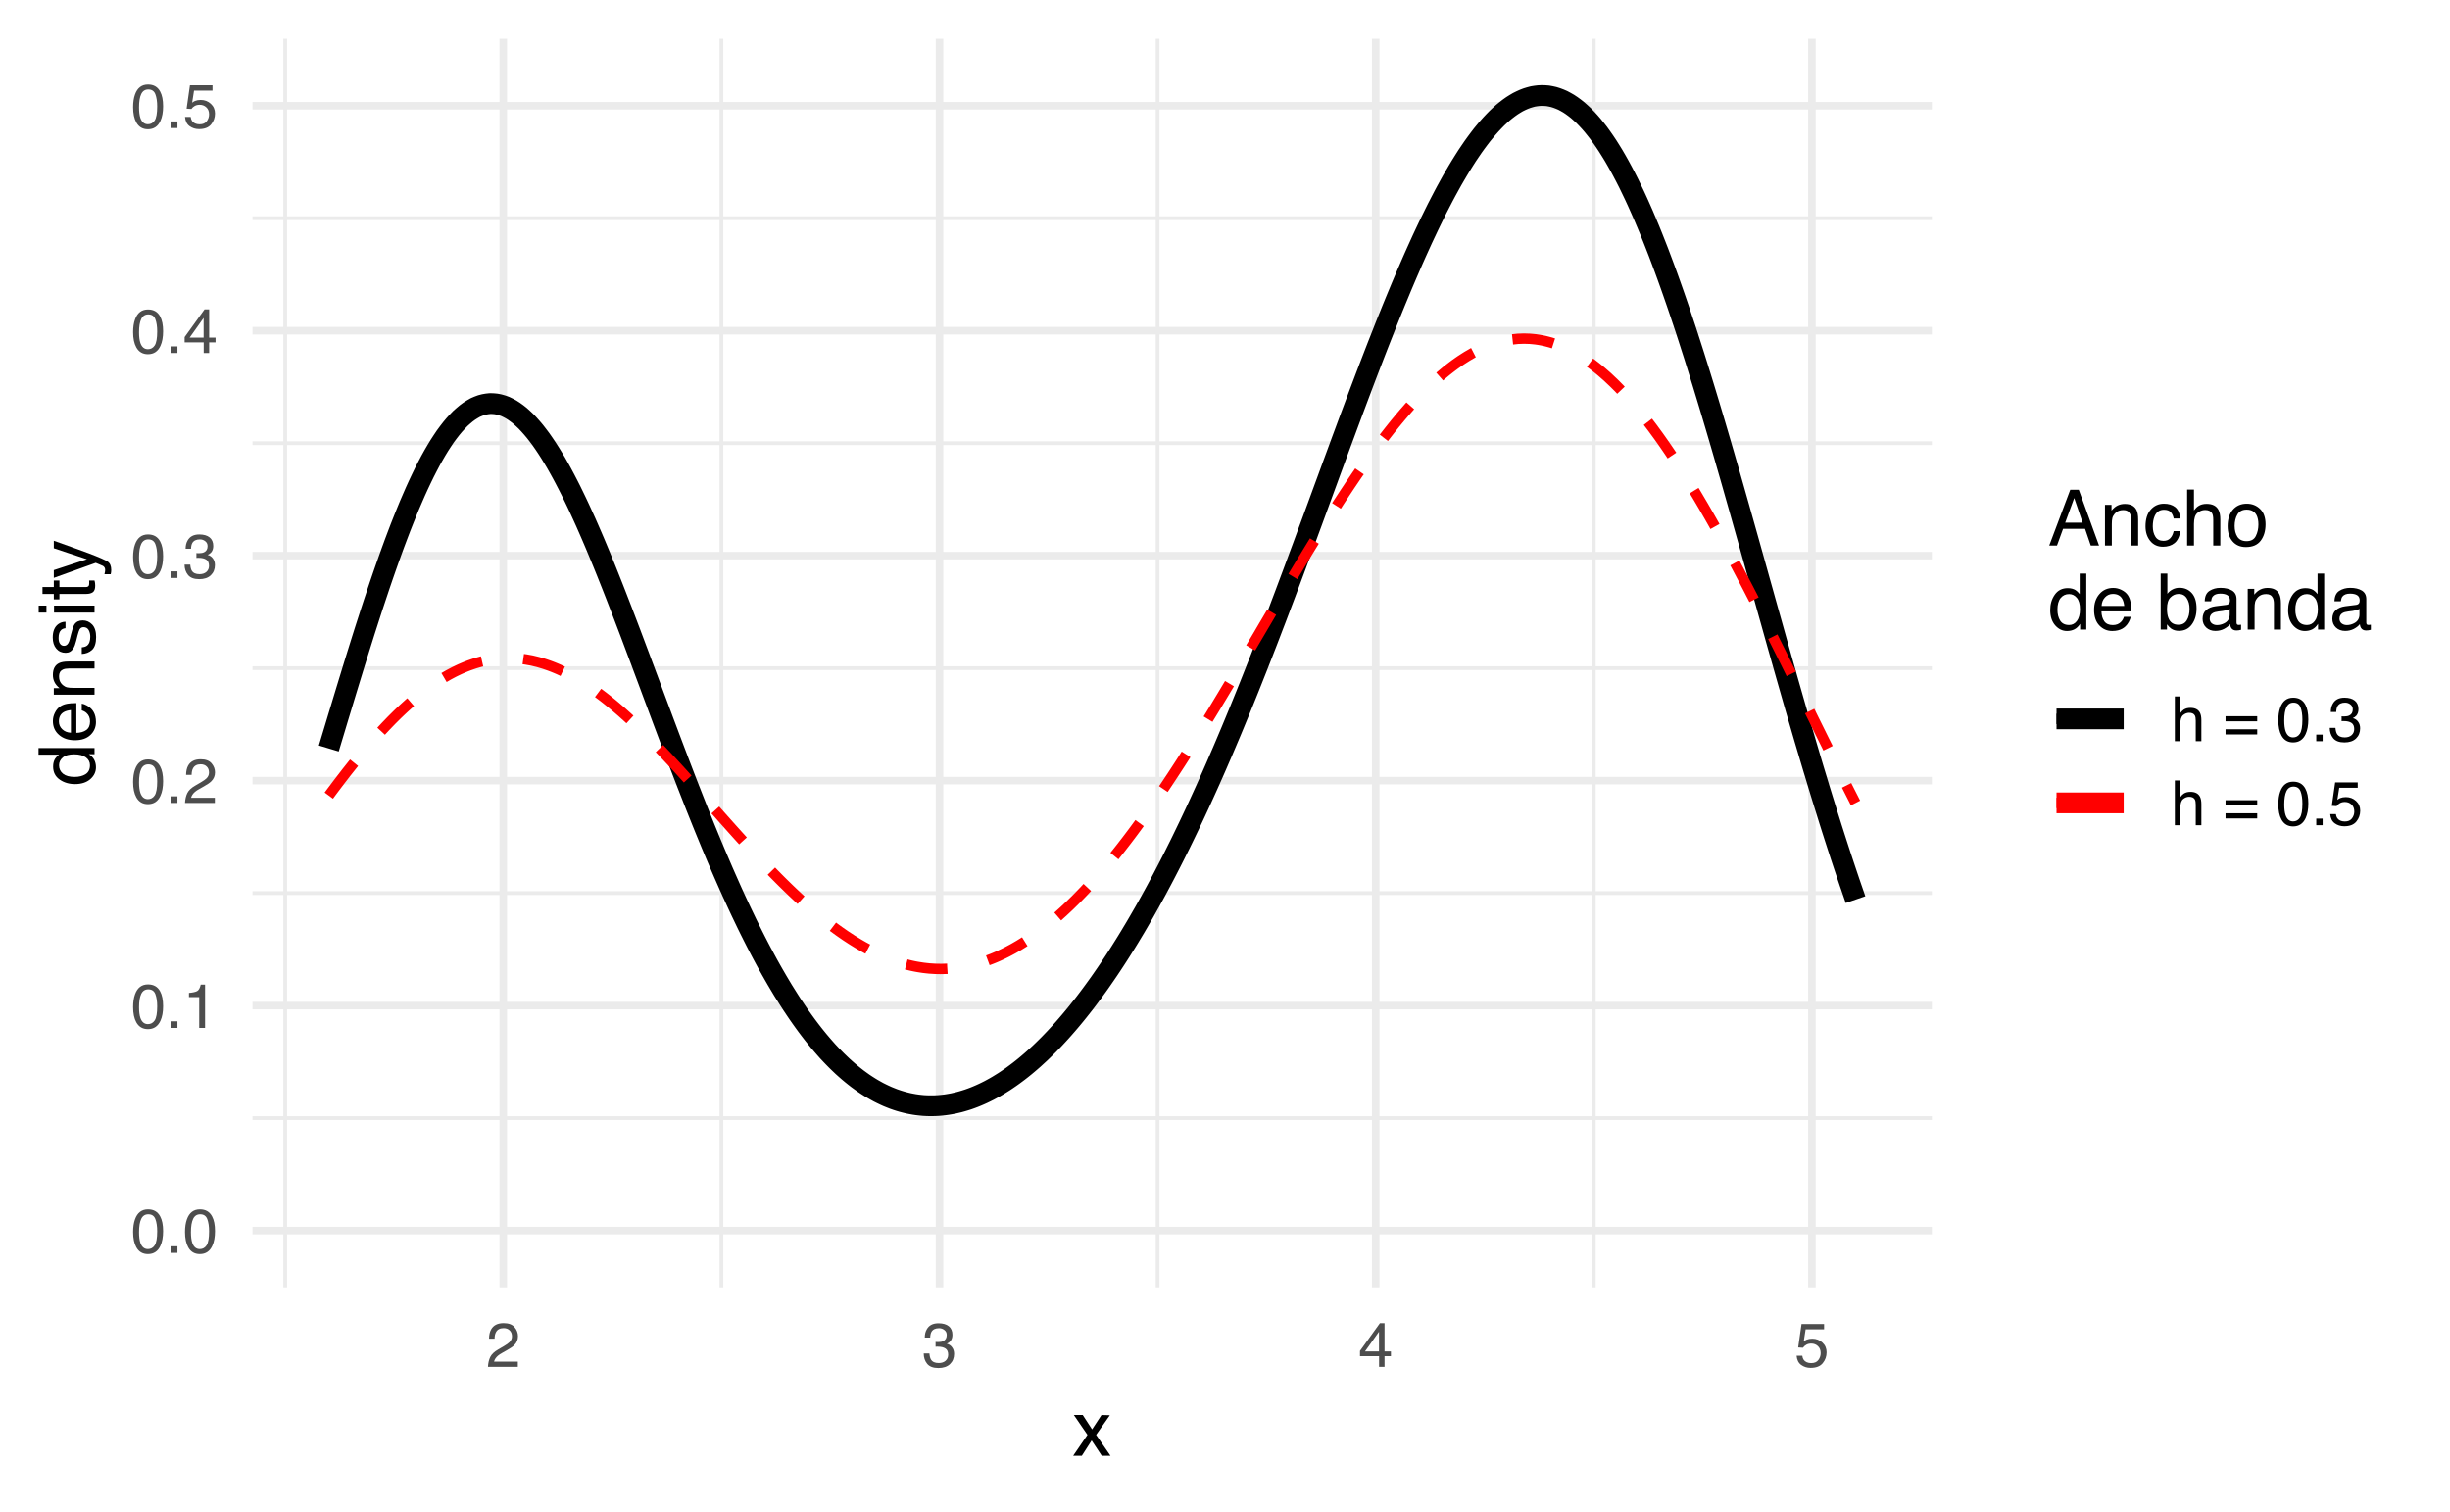 <?xml version="1.0" encoding="UTF-8"?>
<svg xmlns="http://www.w3.org/2000/svg" xmlns:xlink="http://www.w3.org/1999/xlink" width="504pt" height="311pt" viewBox="0 0 504 311" version="1.1">
<defs>
<g>
<symbol overflow="visible" id="glyph0-0">
<path style="stroke:none;" d="M 0.406 0 L 0.406 -9.172 L 7.703 -9.172 L 7.703 0 Z M 6.547 -1.156 L 6.547 -8.031 L 1.562 -8.031 L 1.562 -1.156 Z M 6.547 -1.156 "/>
</symbol>
<symbol overflow="visible" id="glyph0-1">
<path style="stroke:none;" d="M 3.469 -8.953 C 4.625 -8.953 5.457 -8.473 5.969 -7.516 C 6.375 -6.773 6.578 -5.766 6.578 -4.484 C 6.578 -3.266 6.395 -2.258 6.031 -1.469 C 5.508 -0.32 4.648 0.25 3.453 0.25 C 2.379 0.25 1.582 -0.219 1.062 -1.156 C 0.625 -1.938 0.406 -2.984 0.406 -4.297 C 0.406 -5.305 0.535 -6.176 0.797 -6.906 C 1.285 -8.27 2.176 -8.953 3.469 -8.953 Z M 3.453 -0.781 C 4.035 -0.781 4.5 -1.035 4.844 -1.547 C 5.188 -2.066 5.359 -3.031 5.359 -4.438 C 5.359 -5.457 5.234 -6.297 4.984 -6.953 C 4.734 -7.609 4.25 -7.938 3.531 -7.938 C 2.863 -7.938 2.379 -7.625 2.078 -7 C 1.773 -6.375 1.625 -5.457 1.625 -4.25 C 1.625 -3.332 1.719 -2.598 1.906 -2.047 C 2.207 -1.203 2.723 -0.781 3.453 -0.781 Z M 3.453 -0.781 "/>
</symbol>
<symbol overflow="visible" id="glyph0-2">
<path style="stroke:none;" d="M 1.094 -1.359 L 2.406 -1.359 L 2.406 0 L 1.094 0 Z M 1.094 -1.359 "/>
</symbol>
<symbol overflow="visible" id="glyph0-3">
<path style="stroke:none;" d="M 1.219 -6.344 L 1.219 -7.203 C 2.031 -7.273 2.598 -7.406 2.922 -7.594 C 3.242 -7.781 3.484 -8.219 3.641 -8.906 L 4.531 -8.906 L 4.531 0 L 3.328 0 L 3.328 -6.344 Z M 1.219 -6.344 "/>
</symbol>
<symbol overflow="visible" id="glyph0-4">
<path style="stroke:none;" d="M 0.406 0 C 0.445 -0.77 0.602 -1.441 0.875 -2.016 C 1.156 -2.586 1.695 -3.102 2.5 -3.562 L 3.703 -4.266 C 4.234 -4.578 4.609 -4.844 4.828 -5.062 C 5.172 -5.406 5.344 -5.801 5.344 -6.25 C 5.344 -6.77 5.188 -7.18 4.875 -7.484 C 4.562 -7.797 4.145 -7.953 3.625 -7.953 C 2.852 -7.953 2.32 -7.66 2.031 -7.078 C 1.863 -6.766 1.773 -6.332 1.766 -5.781 L 0.625 -5.781 C 0.633 -6.551 0.773 -7.18 1.047 -7.672 C 1.535 -8.547 2.395 -8.984 3.625 -8.984 C 4.656 -8.984 5.406 -8.703 5.875 -8.141 C 6.344 -7.586 6.578 -6.973 6.578 -6.297 C 6.578 -5.578 6.328 -4.969 5.828 -4.469 C 5.535 -4.164 5.016 -3.805 4.266 -3.391 L 3.406 -2.906 C 3 -2.688 2.676 -2.473 2.438 -2.266 C 2.02 -1.898 1.758 -1.5 1.656 -1.062 L 6.547 -1.062 L 6.547 0 Z M 0.406 0 "/>
</symbol>
<symbol overflow="visible" id="glyph0-5">
<path style="stroke:none;" d="M 3.328 0.25 C 2.266 0.25 1.492 -0.039 1.016 -0.625 C 0.547 -1.207 0.312 -1.914 0.312 -2.75 L 1.484 -2.75 C 1.535 -2.164 1.645 -1.742 1.812 -1.484 C 2.102 -1.016 2.629 -0.781 3.391 -0.781 C 3.984 -0.781 4.457 -0.938 4.812 -1.25 C 5.164 -1.57 5.344 -1.984 5.344 -2.484 C 5.344 -3.098 5.156 -3.523 4.781 -3.766 C 4.406 -4.016 3.883 -4.141 3.219 -4.141 C 3.133 -4.141 3.055 -4.141 2.984 -4.141 C 2.91 -4.141 2.832 -4.133 2.75 -4.125 L 2.75 -5.125 C 2.863 -5.113 2.957 -5.102 3.031 -5.094 C 3.113 -5.094 3.203 -5.094 3.297 -5.094 C 3.723 -5.094 4.07 -5.16 4.344 -5.297 C 4.812 -5.523 5.047 -5.941 5.047 -6.547 C 5.047 -6.984 4.883 -7.32 4.562 -7.562 C 4.25 -7.812 3.883 -7.938 3.469 -7.938 C 2.719 -7.938 2.195 -7.688 1.906 -7.188 C 1.75 -6.906 1.66 -6.516 1.641 -6.016 L 0.531 -6.016 C 0.531 -6.68 0.664 -7.242 0.938 -7.703 C 1.395 -8.535 2.195 -8.953 3.344 -8.953 C 4.258 -8.953 4.969 -8.75 5.469 -8.344 C 5.969 -7.938 6.219 -7.348 6.219 -6.578 C 6.219 -6.035 6.07 -5.594 5.781 -5.25 C 5.594 -5.039 5.352 -4.875 5.062 -4.75 C 5.531 -4.625 5.895 -4.375 6.156 -4 C 6.426 -3.633 6.562 -3.188 6.562 -2.656 C 6.562 -1.801 6.281 -1.102 5.719 -0.562 C 5.156 -0.02 4.359 0.25 3.328 0.25 Z M 3.328 0.25 "/>
</symbol>
<symbol overflow="visible" id="glyph0-6">
<path style="stroke:none;" d="M 4.234 -3.172 L 4.234 -7.219 L 1.359 -3.172 Z M 4.25 0 L 4.25 -2.188 L 0.328 -2.188 L 0.328 -3.281 L 4.422 -8.969 L 5.375 -8.969 L 5.375 -3.172 L 6.688 -3.172 L 6.688 -2.188 L 5.375 -2.188 L 5.375 0 Z M 4.25 0 "/>
</symbol>
<symbol overflow="visible" id="glyph0-7">
<path style="stroke:none;" d="M 1.578 -2.281 C 1.648 -1.633 1.945 -1.191 2.469 -0.953 C 2.738 -0.828 3.051 -0.766 3.406 -0.766 C 4.07 -0.766 4.562 -0.973 4.875 -1.391 C 5.195 -1.816 5.359 -2.289 5.359 -2.812 C 5.359 -3.438 5.164 -3.922 4.781 -4.266 C 4.406 -4.609 3.953 -4.781 3.422 -4.781 C 3.035 -4.781 2.703 -4.703 2.422 -4.547 C 2.141 -4.398 1.906 -4.191 1.719 -3.922 L 0.734 -3.984 L 1.422 -8.797 L 6.062 -8.797 L 6.062 -7.703 L 2.266 -7.703 L 1.875 -5.219 C 2.082 -5.383 2.281 -5.504 2.469 -5.578 C 2.801 -5.711 3.188 -5.781 3.625 -5.781 C 4.445 -5.781 5.145 -5.516 5.719 -4.984 C 6.289 -4.461 6.578 -3.797 6.578 -2.984 C 6.578 -2.141 6.312 -1.395 5.781 -0.75 C 5.258 -0.102 4.426 0.219 3.281 0.219 C 2.551 0.219 1.906 0.016 1.344 -0.391 C 0.789 -0.797 0.477 -1.426 0.406 -2.281 Z M 1.578 -2.281 "/>
</symbol>
<symbol overflow="visible" id="glyph0-8">
<path style="stroke:none;" d="M 0.828 -9.203 L 1.953 -9.203 L 1.953 -5.781 C 2.211 -6.125 2.453 -6.363 2.672 -6.5 C 3.035 -6.738 3.488 -6.859 4.031 -6.859 C 5 -6.859 5.656 -6.52 6 -5.844 C 6.188 -5.469 6.281 -4.953 6.281 -4.297 L 6.281 0 L 5.125 0 L 5.125 -4.219 C 5.125 -4.707 5.062 -5.066 4.938 -5.297 C 4.727 -5.66 4.344 -5.844 3.781 -5.844 C 3.32 -5.844 2.898 -5.68 2.516 -5.359 C 2.141 -5.047 1.953 -4.441 1.953 -3.547 L 1.953 0 L 0.828 0 Z M 0.828 -9.203 "/>
</symbol>
<symbol overflow="visible" id="glyph0-9">
<path style="stroke:none;" d=""/>
</symbol>
<symbol overflow="visible" id="glyph0-10">
<path style="stroke:none;" d="M 7.094 -5.141 L 7.094 -4.094 L 0.578 -4.094 L 0.578 -5.141 Z M 7.094 -2.453 L 7.094 -1.391 L 0.578 -1.391 L 0.578 -2.453 Z M 7.094 -2.453 "/>
</symbol>
<symbol overflow="visible" id="glyph1-0">
<path style="stroke:none;" d="M 0.516 0 L 0.516 -11.484 L 9.625 -11.484 L 9.625 0 Z M 8.188 -1.438 L 8.188 -10.047 L 1.953 -10.047 L 1.953 -1.438 Z M 8.188 -1.438 "/>
</symbol>
<symbol overflow="visible" id="glyph1-1">
<path style="stroke:none;" d="M 0.234 -8.375 L 2.062 -8.375 L 3.984 -5.422 L 5.922 -8.375 L 7.641 -8.328 L 4.812 -4.297 L 7.766 0 L 5.969 0 L 3.891 -3.141 L 1.875 0 L 0.094 0 L 3.031 -4.297 Z M 0.234 -8.375 "/>
</symbol>
<symbol overflow="visible" id="glyph1-2">
<path style="stroke:none;" d="M 7.109 -4.703 L 5.375 -9.781 L 3.516 -4.703 Z M 4.562 -11.484 L 6.312 -11.484 L 10.484 0 L 8.781 0 L 7.609 -3.438 L 3.078 -3.438 L 1.828 0 L 0.234 0 Z M 4.562 -11.484 "/>
</symbol>
<symbol overflow="visible" id="glyph1-3">
<path style="stroke:none;" d="M 1.031 -8.375 L 2.375 -8.375 L 2.375 -7.188 C 2.77 -7.676 3.188 -8.023 3.625 -8.234 C 4.07 -8.453 4.566 -8.562 5.109 -8.562 C 6.297 -8.562 7.098 -8.145 7.516 -7.312 C 7.742 -6.863 7.859 -6.219 7.859 -5.375 L 7.859 0 L 6.422 0 L 6.422 -5.281 C 6.422 -5.789 6.348 -6.203 6.203 -6.516 C 5.953 -7.035 5.5 -7.297 4.844 -7.297 C 4.508 -7.297 4.234 -7.258 4.016 -7.188 C 3.629 -7.07 3.289 -6.844 3 -6.5 C 2.77 -6.227 2.617 -5.941 2.547 -5.641 C 2.473 -5.348 2.438 -4.93 2.438 -4.391 L 2.438 0 L 1.031 0 Z M 4.344 -8.578 Z M 4.344 -8.578 "/>
</symbol>
<symbol overflow="visible" id="glyph1-4">
<path style="stroke:none;" d="M 4.266 -8.609 C 5.203 -8.609 5.969 -8.379 6.562 -7.922 C 7.156 -7.461 7.508 -6.676 7.625 -5.562 L 6.266 -5.562 C 6.18 -6.07 5.988 -6.5 5.688 -6.844 C 5.395 -7.188 4.922 -7.359 4.266 -7.359 C 3.367 -7.359 2.727 -6.922 2.344 -6.047 C 2.094 -5.473 1.969 -4.77 1.969 -3.938 C 1.969 -3.102 2.145 -2.398 2.5 -1.828 C 2.852 -1.254 3.41 -0.969 4.172 -0.969 C 4.754 -0.969 5.211 -1.145 5.547 -1.5 C 5.891 -1.852 6.129 -2.344 6.266 -2.969 L 7.625 -2.969 C 7.469 -1.852 7.078 -1.035 6.453 -0.516 C 5.828 -0.004 5.031 0.25 4.062 0.25 C 2.969 0.25 2.094 -0.148 1.438 -0.953 C 0.789 -1.754 0.469 -2.754 0.469 -3.953 C 0.469 -5.422 0.82 -6.562 1.531 -7.375 C 2.25 -8.195 3.16 -8.609 4.266 -8.609 Z M 4.047 -8.578 Z M 4.047 -8.578 "/>
</symbol>
<symbol overflow="visible" id="glyph1-5">
<path style="stroke:none;" d="M 1.031 -11.516 L 2.438 -11.516 L 2.438 -7.234 C 2.77 -7.66 3.07 -7.957 3.344 -8.125 C 3.789 -8.426 4.352 -8.578 5.031 -8.578 C 6.25 -8.578 7.07 -8.148 7.5 -7.297 C 7.738 -6.836 7.859 -6.195 7.859 -5.375 L 7.859 0 L 6.406 0 L 6.406 -5.281 C 6.406 -5.895 6.328 -6.344 6.172 -6.625 C 5.922 -7.082 5.441 -7.312 4.734 -7.312 C 4.148 -7.312 3.617 -7.109 3.141 -6.703 C 2.672 -6.305 2.438 -5.551 2.438 -4.438 L 2.438 0 L 1.031 0 Z M 1.031 -11.516 "/>
</symbol>
<symbol overflow="visible" id="glyph1-6">
<path style="stroke:none;" d="M 4.359 -0.906 C 5.285 -0.906 5.922 -1.258 6.266 -1.969 C 6.617 -2.676 6.797 -3.461 6.797 -4.328 C 6.797 -5.109 6.672 -5.742 6.422 -6.234 C 6.023 -7.004 5.344 -7.391 4.375 -7.391 C 3.508 -7.391 2.879 -7.062 2.484 -6.406 C 2.098 -5.75 1.906 -4.957 1.906 -4.031 C 1.906 -3.133 2.098 -2.391 2.484 -1.797 C 2.879 -1.203 3.504 -0.906 4.359 -0.906 Z M 4.406 -8.609 C 5.488 -8.609 6.398 -8.25 7.141 -7.531 C 7.891 -6.812 8.266 -5.754 8.266 -4.359 C 8.266 -3.016 7.938 -1.898 7.281 -1.016 C 6.625 -0.129 5.602 0.312 4.219 0.312 C 3.07 0.312 2.16 -0.078 1.484 -0.859 C 0.805 -1.641 0.469 -2.688 0.469 -4 C 0.469 -5.406 0.82 -6.523 1.531 -7.359 C 2.25 -8.191 3.207 -8.609 4.406 -8.609 Z M 4.359 -8.578 Z M 4.359 -8.578 "/>
</symbol>
<symbol overflow="visible" id="glyph1-7">
<path style="stroke:none;" d="M 1.922 -4.094 C 1.922 -3.195 2.109 -2.445 2.484 -1.844 C 2.867 -1.238 3.484 -0.938 4.328 -0.938 C 4.973 -0.938 5.504 -1.211 5.922 -1.766 C 6.348 -2.328 6.562 -3.133 6.562 -4.188 C 6.562 -5.238 6.344 -6.02 5.906 -6.531 C 5.477 -7.039 4.945 -7.297 4.312 -7.297 C 3.602 -7.297 3.023 -7.023 2.578 -6.484 C 2.141 -5.941 1.922 -5.145 1.922 -4.094 Z M 4.047 -8.516 C 4.68 -8.516 5.219 -8.379 5.656 -8.109 C 5.906 -7.953 6.188 -7.68 6.5 -7.297 L 6.5 -11.516 L 7.859 -11.516 L 7.859 0 L 6.594 0 L 6.594 -1.172 C 6.258 -0.648 5.867 -0.273 5.422 -0.047 C 4.973 0.18 4.461 0.297 3.891 0.297 C 2.953 0.297 2.141 -0.094 1.453 -0.875 C 0.773 -1.664 0.438 -2.711 0.438 -4.016 C 0.438 -5.234 0.75 -6.285 1.375 -7.172 C 2 -8.066 2.891 -8.516 4.047 -8.516 Z M 4.047 -8.516 "/>
</symbol>
<symbol overflow="visible" id="glyph1-8">
<path style="stroke:none;" d="M 4.516 -8.562 C 5.109 -8.562 5.68 -8.422 6.234 -8.141 C 6.797 -7.859 7.223 -7.5 7.516 -7.062 C 7.797 -6.633 7.984 -6.141 8.078 -5.578 C 8.16 -5.191 8.203 -4.578 8.203 -3.734 L 2.078 -3.734 C 2.098 -2.891 2.297 -2.207 2.672 -1.688 C 3.047 -1.176 3.629 -0.922 4.422 -0.922 C 5.148 -0.922 5.734 -1.164 6.172 -1.656 C 6.422 -1.938 6.598 -2.258 6.703 -2.625 L 8.094 -2.625 C 8.051 -2.32 7.926 -1.977 7.719 -1.594 C 7.52 -1.219 7.289 -0.91 7.031 -0.672 C 6.602 -0.254 6.078 0.023 5.453 0.172 C 5.109 0.254 4.723 0.297 4.297 0.297 C 3.254 0.297 2.367 -0.082 1.641 -0.844 C 0.922 -1.602 0.562 -2.664 0.562 -4.031 C 0.562 -5.375 0.926 -6.461 1.656 -7.297 C 2.383 -8.141 3.336 -8.562 4.516 -8.562 Z M 6.766 -4.859 C 6.703 -5.461 6.566 -5.945 6.359 -6.312 C 5.973 -6.988 5.332 -7.328 4.438 -7.328 C 3.789 -7.328 3.25 -7.094 2.812 -6.625 C 2.375 -6.164 2.141 -5.578 2.109 -4.859 Z M 4.391 -8.578 Z M 4.391 -8.578 "/>
</symbol>
<symbol overflow="visible" id="glyph1-9">
<path style="stroke:none;" d=""/>
</symbol>
<symbol overflow="visible" id="glyph1-10">
<path style="stroke:none;" d="M 0.922 -11.516 L 2.297 -11.516 L 2.297 -7.359 C 2.598 -7.754 2.961 -8.055 3.391 -8.266 C 3.816 -8.484 4.281 -8.594 4.781 -8.594 C 5.82 -8.594 6.664 -8.234 7.312 -7.516 C 7.969 -6.797 8.297 -5.738 8.297 -4.344 C 8.297 -3.02 7.973 -1.922 7.328 -1.047 C 6.691 -0.172 5.805 0.266 4.672 0.266 C 4.035 0.266 3.5 0.109 3.062 -0.203 C 2.801 -0.379 2.52 -0.672 2.219 -1.078 L 2.219 0 L 0.922 0 Z M 4.578 -0.984 C 5.336 -0.984 5.906 -1.285 6.281 -1.891 C 6.664 -2.492 6.859 -3.289 6.859 -4.281 C 6.859 -5.156 6.664 -5.879 6.281 -6.453 C 5.906 -7.035 5.352 -7.328 4.625 -7.328 C 3.977 -7.328 3.414 -7.086 2.938 -6.609 C 2.457 -6.141 2.219 -5.363 2.219 -4.281 C 2.219 -3.488 2.316 -2.848 2.516 -2.359 C 2.879 -1.441 3.566 -0.984 4.578 -0.984 Z M 4.578 -0.984 "/>
</symbol>
<symbol overflow="visible" id="glyph1-11">
<path style="stroke:none;" d="M 2.109 -2.234 C 2.109 -1.828 2.254 -1.504 2.547 -1.266 C 2.848 -1.035 3.203 -0.922 3.609 -0.922 C 4.109 -0.922 4.586 -1.035 5.047 -1.266 C 5.828 -1.641 6.219 -2.258 6.219 -3.125 L 6.219 -4.266 C 6.051 -4.148 5.832 -4.055 5.562 -3.984 C 5.289 -3.91 5.023 -3.859 4.766 -3.828 L 3.906 -3.719 C 3.395 -3.656 3.016 -3.551 2.766 -3.406 C 2.328 -3.156 2.109 -2.766 2.109 -2.234 Z M 5.516 -5.078 C 5.836 -5.117 6.055 -5.254 6.172 -5.484 C 6.234 -5.609 6.266 -5.785 6.266 -6.016 C 6.266 -6.492 6.094 -6.844 5.75 -7.062 C 5.406 -7.281 4.914 -7.391 4.281 -7.391 C 3.551 -7.391 3.031 -7.191 2.719 -6.797 C 2.551 -6.578 2.441 -6.25 2.391 -5.812 L 1.078 -5.812 C 1.098 -6.844 1.43 -7.562 2.078 -7.969 C 2.723 -8.375 3.469 -8.578 4.312 -8.578 C 5.301 -8.578 6.102 -8.391 6.719 -8.016 C 7.32 -7.641 7.625 -7.055 7.625 -6.266 L 7.625 -1.438 C 7.625 -1.289 7.656 -1.172 7.719 -1.078 C 7.781 -0.992 7.906 -0.953 8.094 -0.953 C 8.156 -0.953 8.223 -0.957 8.297 -0.969 C 8.379 -0.977 8.469 -0.988 8.562 -1 L 8.562 0.047 C 8.344 0.109 8.176 0.145 8.062 0.156 C 7.945 0.176 7.789 0.188 7.594 0.188 C 7.102 0.188 6.75 0.008 6.531 -0.344 C 6.414 -0.52 6.336 -0.773 6.297 -1.109 C 6.004 -0.734 5.586 -0.406 5.047 -0.125 C 4.516 0.145 3.926 0.281 3.281 0.281 C 2.508 0.281 1.875 0.047 1.375 -0.422 C 0.883 -0.898 0.641 -1.492 0.641 -2.203 C 0.641 -2.973 0.879 -3.57 1.359 -4 C 1.848 -4.426 2.488 -4.691 3.281 -4.797 Z M 4.359 -8.578 Z M 4.359 -8.578 "/>
</symbol>
<symbol overflow="visible" id="glyph2-0">
<path style="stroke:none;" d="M 0 -0.516 L -11.484 -0.516 L -11.484 -9.625 L 0 -9.625 Z M -1.438 -8.188 L -10.047 -8.188 L -10.047 -1.953 L -1.438 -1.953 Z M -1.438 -8.188 "/>
</symbol>
<symbol overflow="visible" id="glyph2-1">
<path style="stroke:none;" d="M -4.094 -1.922 C -3.195 -1.922 -2.445 -2.109 -1.844 -2.484 C -1.238 -2.867 -0.938 -3.484 -0.938 -4.328 C -0.938 -4.973 -1.211 -5.504 -1.766 -5.922 C -2.328 -6.348 -3.133 -6.562 -4.188 -6.562 C -5.238 -6.562 -6.02 -6.344 -6.531 -5.906 C -7.039 -5.477 -7.297 -4.945 -7.297 -4.312 C -7.297 -3.602 -7.023 -3.023 -6.484 -2.578 C -5.941 -2.141 -5.145 -1.922 -4.094 -1.922 Z M -8.516 -4.047 C -8.516 -4.68 -8.379 -5.219 -8.109 -5.656 C -7.953 -5.906 -7.68 -6.188 -7.297 -6.5 L -11.516 -6.5 L -11.516 -7.859 L 0 -7.859 L 0 -6.594 L -1.172 -6.594 C -0.648 -6.258 -0.273 -5.867 -0.047 -5.422 C 0.18 -4.973 0.297 -4.461 0.297 -3.891 C 0.297 -2.953 -0.094 -2.141 -0.875 -1.453 C -1.664 -0.773 -2.711 -0.438 -4.016 -0.438 C -5.234 -0.438 -6.285 -0.75 -7.172 -1.375 C -8.066 -2 -8.516 -2.891 -8.516 -4.047 Z M -8.516 -4.047 "/>
</symbol>
<symbol overflow="visible" id="glyph2-2">
<path style="stroke:none;" d="M -8.562 -4.516 C -8.562 -5.109 -8.422 -5.68 -8.141 -6.234 C -7.859 -6.797 -7.5 -7.223 -7.062 -7.516 C -6.633 -7.797 -6.141 -7.984 -5.578 -8.078 C -5.191 -8.16 -4.578 -8.203 -3.734 -8.203 L -3.734 -2.078 C -2.891 -2.098 -2.207 -2.297 -1.688 -2.672 C -1.176 -3.047 -0.922 -3.629 -0.922 -4.422 C -0.922 -5.148 -1.164 -5.734 -1.656 -6.172 C -1.938 -6.422 -2.258 -6.598 -2.625 -6.703 L -2.625 -8.094 C -2.32 -8.051 -1.977 -7.926 -1.594 -7.719 C -1.219 -7.52 -0.91 -7.289 -0.672 -7.031 C -0.254 -6.602 0.023 -6.078 0.172 -5.453 C 0.254 -5.109 0.297 -4.723 0.297 -4.297 C 0.297 -3.254 -0.082 -2.367 -0.844 -1.641 C -1.602 -0.922 -2.664 -0.562 -4.031 -0.562 C -5.375 -0.562 -6.461 -0.926 -7.297 -1.656 C -8.141 -2.383 -8.562 -3.336 -8.562 -4.516 Z M -4.859 -6.766 C -5.461 -6.703 -5.945 -6.566 -6.312 -6.359 C -6.988 -5.973 -7.328 -5.332 -7.328 -4.438 C -7.328 -3.789 -7.094 -3.25 -6.625 -2.812 C -6.164 -2.375 -5.578 -2.141 -4.859 -2.109 Z M -8.578 -4.391 Z M -8.578 -4.391 "/>
</symbol>
<symbol overflow="visible" id="glyph2-3">
<path style="stroke:none;" d="M -8.375 -1.031 L -8.375 -2.375 L -7.188 -2.375 C -7.676 -2.77 -8.023 -3.188 -8.234 -3.625 C -8.453 -4.07 -8.562 -4.566 -8.562 -5.109 C -8.562 -6.297 -8.145 -7.098 -7.312 -7.516 C -6.863 -7.742 -6.219 -7.859 -5.375 -7.859 L 0 -7.859 L 0 -6.422 L -5.281 -6.422 C -5.789 -6.422 -6.203 -6.348 -6.516 -6.203 C -7.035 -5.953 -7.297 -5.5 -7.297 -4.844 C -7.297 -4.508 -7.258 -4.234 -7.188 -4.016 C -7.07 -3.629 -6.844 -3.289 -6.5 -3 C -6.227 -2.77 -5.941 -2.617 -5.641 -2.547 C -5.348 -2.473 -4.93 -2.438 -4.391 -2.438 L 0 -2.438 L 0 -1.031 Z M -8.578 -4.344 Z M -8.578 -4.344 "/>
</symbol>
<symbol overflow="visible" id="glyph2-4">
<path style="stroke:none;" d="M -2.625 -1.875 C -2.156 -1.914 -1.797 -2.031 -1.547 -2.219 C -1.098 -2.57 -0.875 -3.188 -0.875 -4.062 C -0.875 -4.582 -0.984 -5.039 -1.203 -5.438 C -1.43 -5.832 -1.785 -6.031 -2.266 -6.031 C -2.617 -6.031 -2.891 -5.875 -3.078 -5.562 C -3.191 -5.352 -3.328 -4.953 -3.484 -4.359 L -3.766 -3.234 C -3.941 -2.523 -4.141 -2 -4.359 -1.656 C -4.734 -1.051 -5.258 -0.75 -5.938 -0.75 C -6.727 -0.75 -7.367 -1.035 -7.859 -1.609 C -8.348 -2.18 -8.594 -2.945 -8.594 -3.906 C -8.594 -5.164 -8.223 -6.078 -7.484 -6.641 C -7.016 -6.984 -6.508 -7.148 -5.969 -7.141 L -5.969 -5.812 C -6.281 -5.789 -6.566 -5.68 -6.828 -5.484 C -7.203 -5.16 -7.391 -4.598 -7.391 -3.797 C -7.391 -3.266 -7.285 -2.863 -7.078 -2.594 C -6.879 -2.32 -6.613 -2.188 -6.281 -2.188 C -5.914 -2.188 -5.625 -2.363 -5.406 -2.719 C -5.27 -2.926 -5.156 -3.234 -5.062 -3.641 L -4.828 -4.578 C -4.586 -5.586 -4.352 -6.266 -4.125 -6.609 C -3.758 -7.148 -3.191 -7.422 -2.422 -7.422 C -1.68 -7.422 -1.035 -7.141 -0.484 -6.578 C 0.055 -6.016 0.328 -5.156 0.328 -4 C 0.328 -2.75 0.047 -1.863 -0.516 -1.344 C -1.086 -0.832 -1.789 -0.555 -2.625 -0.516 Z M -8.578 -3.953 Z M -8.578 -3.953 "/>
</symbol>
<symbol overflow="visible" id="glyph2-5">
<path style="stroke:none;" d="M -8.328 -1.031 L -8.328 -2.469 L 0 -2.469 L 0 -1.031 Z M -11.484 -1.031 L -11.484 -2.469 L -9.891 -2.469 L -9.891 -1.031 Z M -11.484 -1.031 "/>
</symbol>
<symbol overflow="visible" id="glyph2-6">
<path style="stroke:none;" d="M -10.703 -1.312 L -10.703 -2.734 L -8.375 -2.734 L -8.375 -4.078 L -7.219 -4.078 L -7.219 -2.734 L -1.766 -2.734 C -1.473 -2.734 -1.273 -2.832 -1.172 -3.031 C -1.117 -3.145 -1.094 -3.328 -1.094 -3.578 C -1.094 -3.648 -1.094 -3.723 -1.094 -3.797 C -1.094 -3.879 -1.098 -3.973 -1.109 -4.078 L 0 -4.078 C 0.051 -3.91 0.086 -3.738 0.109 -3.562 C 0.129 -3.395 0.141 -3.207 0.141 -3 C 0.141 -2.344 -0.023 -1.895 -0.359 -1.656 C -0.703 -1.426 -1.145 -1.312 -1.688 -1.312 L -7.219 -1.312 L -7.219 -0.188 L -8.375 -0.188 L -8.375 -1.312 Z M -10.703 -1.312 "/>
</symbol>
<symbol overflow="visible" id="glyph2-7">
<path style="stroke:none;" d="M -8.375 -6.266 L -8.375 -7.812 C -7.832 -7.613 -6.609 -7.176 -4.703 -6.5 C -3.266 -5.988 -2.094 -5.562 -1.188 -5.219 C 0.957 -4.406 2.266 -3.832 2.734 -3.5 C 3.203 -3.164 3.438 -2.594 3.438 -1.781 C 3.438 -1.582 3.426 -1.426 3.406 -1.312 C 3.395 -1.207 3.367 -1.078 3.328 -0.922 L 2.047 -0.922 C 2.109 -1.172 2.145 -1.348 2.156 -1.453 C 2.176 -1.566 2.188 -1.664 2.188 -1.75 C 2.188 -2.008 2.145 -2.195 2.062 -2.312 C 1.977 -2.438 1.875 -2.539 1.75 -2.625 C 1.707 -2.656 1.492 -2.75 1.109 -2.906 C 0.723 -3.07 0.438 -3.191 0.25 -3.266 L -8.375 -0.172 L -8.375 -1.766 L -1.562 -4 Z M -8.578 -4 Z M -8.578 -4 "/>
</symbol>
</g>
<clipPath id="clip1">
  <path d="M 51.938 229 L 397.414 229 L 397.414 231 L 51.938 231 Z M 51.938 229 "/>
</clipPath>
<clipPath id="clip2">
  <path d="M 51.938 183 L 397.414 183 L 397.414 185 L 51.938 185 Z M 51.938 183 "/>
</clipPath>
<clipPath id="clip3">
  <path d="M 51.938 137 L 397.414 137 L 397.414 138 L 51.938 138 Z M 51.938 137 "/>
</clipPath>
<clipPath id="clip4">
  <path d="M 51.938 90 L 397.414 90 L 397.414 92 L 51.938 92 Z M 51.938 90 "/>
</clipPath>
<clipPath id="clip5">
  <path d="M 51.938 44 L 397.414 44 L 397.414 46 L 51.938 46 Z M 51.938 44 "/>
</clipPath>
<clipPath id="clip6">
  <path d="M 58 7.969 L 60 7.969 L 60 264.844 L 58 264.844 Z M 58 7.969 "/>
</clipPath>
<clipPath id="clip7">
  <path d="M 148 7.969 L 149 7.969 L 149 264.844 L 148 264.844 Z M 148 7.969 "/>
</clipPath>
<clipPath id="clip8">
  <path d="M 237 7.969 L 239 7.969 L 239 264.844 L 237 264.844 Z M 237 7.969 "/>
</clipPath>
<clipPath id="clip9">
  <path d="M 327 7.969 L 329 7.969 L 329 264.844 L 327 264.844 Z M 327 7.969 "/>
</clipPath>
<clipPath id="clip10">
  <path d="M 51.938 252 L 397.414 252 L 397.414 254 L 51.938 254 Z M 51.938 252 "/>
</clipPath>
<clipPath id="clip11">
  <path d="M 51.938 206 L 397.414 206 L 397.414 208 L 51.938 208 Z M 51.938 206 "/>
</clipPath>
<clipPath id="clip12">
  <path d="M 51.938 159 L 397.414 159 L 397.414 162 L 51.938 162 Z M 51.938 159 "/>
</clipPath>
<clipPath id="clip13">
  <path d="M 51.938 113 L 397.414 113 L 397.414 116 L 51.938 116 Z M 51.938 113 "/>
</clipPath>
<clipPath id="clip14">
  <path d="M 51.938 67 L 397.414 67 L 397.414 69 L 51.938 69 Z M 51.938 67 "/>
</clipPath>
<clipPath id="clip15">
  <path d="M 51.938 20 L 397.414 20 L 397.414 23 L 51.938 23 Z M 51.938 20 "/>
</clipPath>
<clipPath id="clip16">
  <path d="M 102 7.969 L 105 7.969 L 105 264.844 L 102 264.844 Z M 102 7.969 "/>
</clipPath>
<clipPath id="clip17">
  <path d="M 192 7.969 L 195 7.969 L 195 264.844 L 192 264.844 Z M 192 7.969 "/>
</clipPath>
<clipPath id="clip18">
  <path d="M 282 7.969 L 284 7.969 L 284 264.844 L 282 264.844 Z M 282 7.969 "/>
</clipPath>
<clipPath id="clip19">
  <path d="M 371 7.969 L 374 7.969 L 374 264.844 L 371 264.844 Z M 371 7.969 "/>
</clipPath>
</defs>
<g id="surface129">
<rect x="0" y="0" width="504" height="311" style="fill:rgb(100%,100%,100%);fill-opacity:1;stroke:none;"/>
<g clip-path="url(#clip1)" clip-rule="nonzero">
<path style="fill:none;stroke-width:0.776;stroke-linecap:butt;stroke-linejoin:round;stroke:rgb(92.157%,92.157%,92.157%);stroke-opacity:1;stroke-miterlimit:10;" d="M 51.938 230.027 L 397.414 230.027 "/>
</g>
<g clip-path="url(#clip2)" clip-rule="nonzero">
<path style="fill:none;stroke-width:0.776;stroke-linecap:butt;stroke-linejoin:round;stroke:rgb(92.157%,92.157%,92.157%);stroke-opacity:1;stroke-miterlimit:10;" d="M 51.938 183.742 L 397.414 183.742 "/>
</g>
<g clip-path="url(#clip3)" clip-rule="nonzero">
<path style="fill:none;stroke-width:0.776;stroke-linecap:butt;stroke-linejoin:round;stroke:rgb(92.157%,92.157%,92.157%);stroke-opacity:1;stroke-miterlimit:10;" d="M 51.938 137.461 L 397.414 137.461 "/>
</g>
<g clip-path="url(#clip4)" clip-rule="nonzero">
<path style="fill:none;stroke-width:0.776;stroke-linecap:butt;stroke-linejoin:round;stroke:rgb(92.157%,92.157%,92.157%);stroke-opacity:1;stroke-miterlimit:10;" d="M 51.938 91.176 L 397.414 91.176 "/>
</g>
<g clip-path="url(#clip5)" clip-rule="nonzero">
<path style="fill:none;stroke-width:0.776;stroke-linecap:butt;stroke-linejoin:round;stroke:rgb(92.157%,92.157%,92.157%);stroke-opacity:1;stroke-miterlimit:10;" d="M 51.938 44.891 L 397.414 44.891 "/>
</g>
<g clip-path="url(#clip6)" clip-rule="nonzero">
<path style="fill:none;stroke-width:0.776;stroke-linecap:butt;stroke-linejoin:round;stroke:rgb(92.157%,92.157%,92.157%);stroke-opacity:1;stroke-miterlimit:10;" d="M 58.668 264.844 L 58.668 7.969 "/>
</g>
<g clip-path="url(#clip7)" clip-rule="nonzero">
<path style="fill:none;stroke-width:0.776;stroke-linecap:butt;stroke-linejoin:round;stroke:rgb(92.157%,92.157%,92.157%);stroke-opacity:1;stroke-miterlimit:10;" d="M 148.402 264.844 L 148.402 7.969 "/>
</g>
<g clip-path="url(#clip8)" clip-rule="nonzero">
<path style="fill:none;stroke-width:0.776;stroke-linecap:butt;stroke-linejoin:round;stroke:rgb(92.157%,92.157%,92.157%);stroke-opacity:1;stroke-miterlimit:10;" d="M 238.137 264.844 L 238.137 7.969 "/>
</g>
<g clip-path="url(#clip9)" clip-rule="nonzero">
<path style="fill:none;stroke-width:0.776;stroke-linecap:butt;stroke-linejoin:round;stroke:rgb(92.157%,92.157%,92.157%);stroke-opacity:1;stroke-miterlimit:10;" d="M 327.871 264.844 L 327.871 7.969 "/>
</g>
<g clip-path="url(#clip10)" clip-rule="nonzero">
<path style="fill:none;stroke-width:1.552;stroke-linecap:butt;stroke-linejoin:round;stroke:rgb(92.157%,92.157%,92.157%);stroke-opacity:1;stroke-miterlimit:10;" d="M 51.938 253.168 L 397.414 253.168 "/>
</g>
<g clip-path="url(#clip11)" clip-rule="nonzero">
<path style="fill:none;stroke-width:1.552;stroke-linecap:butt;stroke-linejoin:round;stroke:rgb(92.157%,92.157%,92.157%);stroke-opacity:1;stroke-miterlimit:10;" d="M 51.938 206.883 L 397.414 206.883 "/>
</g>
<g clip-path="url(#clip12)" clip-rule="nonzero">
<path style="fill:none;stroke-width:1.552;stroke-linecap:butt;stroke-linejoin:round;stroke:rgb(92.157%,92.157%,92.157%);stroke-opacity:1;stroke-miterlimit:10;" d="M 51.938 160.602 L 397.414 160.602 "/>
</g>
<g clip-path="url(#clip13)" clip-rule="nonzero">
<path style="fill:none;stroke-width:1.552;stroke-linecap:butt;stroke-linejoin:round;stroke:rgb(92.157%,92.157%,92.157%);stroke-opacity:1;stroke-miterlimit:10;" d="M 51.938 114.316 L 397.414 114.316 "/>
</g>
<g clip-path="url(#clip14)" clip-rule="nonzero">
<path style="fill:none;stroke-width:1.552;stroke-linecap:butt;stroke-linejoin:round;stroke:rgb(92.157%,92.157%,92.157%);stroke-opacity:1;stroke-miterlimit:10;" d="M 51.938 68.035 L 397.414 68.035 "/>
</g>
<g clip-path="url(#clip15)" clip-rule="nonzero">
<path style="fill:none;stroke-width:1.552;stroke-linecap:butt;stroke-linejoin:round;stroke:rgb(92.157%,92.157%,92.157%);stroke-opacity:1;stroke-miterlimit:10;" d="M 51.938 21.75 L 397.414 21.75 "/>
</g>
<g clip-path="url(#clip16)" clip-rule="nonzero">
<path style="fill:none;stroke-width:1.552;stroke-linecap:butt;stroke-linejoin:round;stroke:rgb(92.157%,92.157%,92.157%);stroke-opacity:1;stroke-miterlimit:10;" d="M 103.535 264.844 L 103.535 7.969 "/>
</g>
<g clip-path="url(#clip17)" clip-rule="nonzero">
<path style="fill:none;stroke-width:1.552;stroke-linecap:butt;stroke-linejoin:round;stroke:rgb(92.157%,92.157%,92.157%);stroke-opacity:1;stroke-miterlimit:10;" d="M 193.27 264.844 L 193.27 7.969 "/>
</g>
<g clip-path="url(#clip18)" clip-rule="nonzero">
<path style="fill:none;stroke-width:1.552;stroke-linecap:butt;stroke-linejoin:round;stroke:rgb(92.157%,92.157%,92.157%);stroke-opacity:1;stroke-miterlimit:10;" d="M 283.004 264.844 L 283.004 7.969 "/>
</g>
<g clip-path="url(#clip19)" clip-rule="nonzero">
<path style="fill:none;stroke-width:1.552;stroke-linecap:butt;stroke-linejoin:round;stroke:rgb(92.157%,92.157%,92.157%);stroke-opacity:1;stroke-miterlimit:10;" d="M 372.738 264.844 L 372.738 7.969 "/>
</g>
<path style="fill:none;stroke-width:4.268;stroke-linecap:butt;stroke-linejoin:round;stroke:rgb(0%,0%,0%);stroke-opacity:1;stroke-miterlimit:10;" d="M 67.641 153.992 L 68.254 151.949 L 68.871 149.906 L 69.484 147.863 L 70.102 145.828 L 70.715 143.793 L 71.328 141.773 L 71.945 139.754 L 72.559 137.75 L 73.172 135.758 L 73.789 133.781 L 74.402 131.82 L 75.016 129.871 L 75.633 127.953 L 76.246 126.047 L 76.859 124.164 L 78.09 120.473 L 78.703 118.68 L 79.32 116.902 L 79.934 115.16 L 80.547 113.453 L 81.164 111.766 L 81.777 110.137 L 82.391 108.527 L 83.008 106.965 L 83.621 105.441 L 84.234 103.949 L 84.852 102.52 L 85.465 101.113 L 86.078 99.766 L 86.695 98.461 L 87.309 97.195 L 87.922 95.996 L 88.539 94.824 L 89.152 93.723 L 89.766 92.664 L 90.383 91.648 L 90.996 90.707 L 91.609 89.793 L 92.227 88.957 L 92.84 88.164 L 93.457 87.426 L 94.07 86.754 L 94.684 86.113 L 95.301 85.566 L 95.914 85.051 L 96.527 84.598 L 97.145 84.207 L 97.758 83.852 L 98.371 83.59 L 98.988 83.359 L 99.602 83.199 L 100.215 83.094 L 100.832 83.027 L 101.445 83.047 L 102.059 83.102 L 102.676 83.223 L 103.289 83.398 L 103.902 83.613 L 104.52 83.91 L 105.133 84.234 L 105.746 84.629 L 106.363 85.07 L 106.977 85.555 L 107.59 86.109 L 108.207 86.688 L 108.82 87.34 L 109.434 88.031 L 110.051 88.762 L 110.664 89.555 L 111.277 90.367 L 111.895 91.254 L 112.508 92.164 L 113.121 93.121 L 113.738 94.125 L 114.352 95.148 L 114.969 96.238 L 115.582 97.348 L 116.195 98.496 L 116.812 99.684 L 117.426 100.891 L 118.039 102.148 L 118.656 103.426 L 119.27 104.738 L 119.883 106.078 L 120.5 107.438 L 121.113 108.836 L 121.727 110.246 L 122.344 111.688 L 122.957 113.152 L 123.57 114.629 L 124.188 116.137 L 124.801 117.652 L 125.414 119.191 L 126.031 120.742 L 126.645 122.309 L 127.258 123.891 L 127.875 125.48 L 128.488 127.086 L 129.102 128.695 L 129.719 130.316 L 130.945 133.582 L 131.562 135.223 L 132.789 138.512 L 133.406 140.16 L 134.02 141.812 L 134.633 143.461 L 135.25 145.109 L 136.477 148.398 L 137.094 150.039 L 137.707 151.672 L 138.324 153.301 L 138.938 154.922 L 139.551 156.539 L 140.168 158.145 L 140.781 159.742 L 141.395 161.332 L 142.012 162.906 L 142.625 164.473 L 143.238 166.031 L 143.855 167.57 L 144.469 169.102 L 145.082 170.613 L 145.699 172.113 L 146.312 173.602 L 146.926 175.066 L 147.543 176.527 L 148.156 177.961 L 148.77 179.383 L 149.387 180.785 L 150 182.168 L 150.613 183.543 L 151.23 184.887 L 151.844 186.219 L 152.457 187.527 L 153.074 188.816 L 153.688 190.094 L 154.301 191.336 L 154.918 192.57 L 155.531 193.781 L 156.145 194.969 L 156.762 196.141 L 157.375 197.281 L 157.988 198.41 L 158.605 199.512 L 159.219 200.59 L 159.836 201.656 L 160.449 202.688 L 161.062 203.711 L 161.68 204.699 L 162.293 205.672 L 162.906 206.625 L 163.523 207.547 L 164.137 208.457 L 164.75 209.336 L 165.367 210.199 L 165.98 211.039 L 166.594 211.852 L 167.211 212.652 L 167.824 213.418 L 168.438 214.172 L 169.055 214.898 L 169.668 215.602 L 170.281 216.297 L 170.898 216.953 L 171.512 217.594 L 172.125 218.215 L 172.742 218.812 L 173.355 219.395 L 173.969 219.945 L 174.586 220.484 L 175.199 220.996 L 175.812 221.488 L 176.43 221.969 L 177.043 222.414 L 177.656 222.852 L 178.273 223.262 L 178.887 223.652 L 179.5 224.027 L 180.117 224.375 L 180.73 224.715 L 181.348 225.023 L 181.961 225.316 L 182.574 225.594 L 183.191 225.844 L 183.805 226.086 L 184.418 226.301 L 185.035 226.5 L 185.648 226.68 L 186.262 226.84 L 186.879 226.988 L 187.492 227.109 L 188.105 227.219 L 188.723 227.309 L 189.336 227.379 L 189.949 227.438 L 190.566 227.469 L 191.18 227.488 L 191.793 227.488 L 192.41 227.473 L 193.023 227.441 L 193.637 227.387 L 194.254 227.324 L 194.867 227.238 L 195.48 227.137 L 196.098 227.023 L 196.711 226.883 L 197.324 226.738 L 197.941 226.566 L 198.555 226.383 L 199.168 226.188 L 199.785 225.969 L 200.398 225.738 L 201.012 225.488 L 201.629 225.223 L 202.242 224.945 L 202.855 224.648 L 203.473 224.34 L 204.086 224.008 L 204.703 223.668 L 205.316 223.309 L 205.93 222.93 L 206.547 222.547 L 207.16 222.137 L 207.773 221.719 L 208.391 221.281 L 209.004 220.828 L 209.617 220.367 L 210.234 219.883 L 210.848 219.387 L 211.461 218.875 L 212.078 218.348 L 212.691 217.809 L 213.305 217.246 L 213.922 216.68 L 214.535 216.09 L 215.148 215.488 L 215.766 214.875 L 216.379 214.242 L 216.992 213.602 L 217.609 212.938 L 218.223 212.266 L 218.836 211.578 L 219.453 210.871 L 220.066 210.156 L 220.68 209.422 L 221.297 208.676 L 221.91 207.914 L 222.523 207.137 L 223.141 206.352 L 223.754 205.543 L 224.367 204.727 L 224.984 203.891 L 225.598 203.043 L 226.215 202.188 L 226.828 201.305 L 227.441 200.418 L 228.059 199.512 L 228.672 198.594 L 229.285 197.664 L 229.902 196.715 L 230.516 195.754 L 231.129 194.777 L 231.746 193.789 L 232.359 192.789 L 232.973 191.766 L 233.59 190.738 L 234.203 189.691 L 234.816 188.629 L 235.434 187.559 L 236.047 186.469 L 236.66 185.367 L 237.277 184.25 L 237.891 183.121 L 238.504 181.977 L 239.121 180.816 L 239.734 179.648 L 240.348 178.457 L 240.965 177.258 L 241.578 176.047 L 242.191 174.816 L 242.809 173.578 L 243.422 172.32 L 244.035 171.051 L 244.652 169.77 L 245.266 168.473 L 245.879 167.168 L 246.496 165.84 L 247.109 164.508 L 247.723 163.156 L 248.34 161.793 L 248.953 160.422 L 249.57 159.031 L 250.184 157.633 L 250.797 156.215 L 251.414 154.793 L 252.027 153.355 L 252.641 151.902 L 253.258 150.445 L 253.871 148.969 L 254.484 147.484 L 255.102 145.988 L 255.715 144.48 L 256.328 142.965 L 256.945 141.434 L 257.559 139.895 L 258.172 138.348 L 258.789 136.789 L 259.402 135.223 L 260.016 133.645 L 260.633 132.059 L 261.246 130.465 L 261.859 128.859 L 262.477 127.254 L 263.09 125.633 L 263.703 124.008 L 264.32 122.379 L 265.547 119.098 L 266.164 117.449 L 266.777 115.797 L 267.391 114.137 L 268.008 112.477 L 268.621 110.812 L 269.234 109.145 L 269.852 107.473 L 270.465 105.801 L 271.082 104.125 L 271.695 102.449 L 272.309 100.777 L 272.926 99.102 L 273.539 97.426 L 274.152 95.754 L 274.77 94.082 L 275.996 90.746 L 276.613 89.086 L 277.227 87.426 L 277.84 85.773 L 278.457 84.125 L 279.07 82.484 L 279.684 80.852 L 280.301 79.223 L 280.914 77.602 L 281.527 75.992 L 282.145 74.391 L 282.758 72.801 L 283.371 71.219 L 283.988 69.648 L 284.602 68.094 L 285.215 66.543 L 285.832 65.016 L 286.445 63.496 L 287.059 61.996 L 287.676 60.508 L 288.289 59.031 L 288.902 57.582 L 289.52 56.137 L 290.133 54.723 L 290.746 53.32 L 291.363 51.934 L 291.977 50.578 L 292.59 49.23 L 293.207 47.914 L 293.82 46.617 L 294.438 45.34 L 295.051 44.09 L 295.664 42.855 L 296.281 41.66 L 296.895 40.477 L 297.508 39.324 L 298.125 38.203 L 298.738 37.094 L 299.352 36.035 L 299.969 34.988 L 300.582 33.977 L 301.195 32.996 L 301.812 32.031 L 302.426 31.121 L 303.039 30.223 L 303.656 29.367 L 304.27 28.543 L 304.883 27.742 L 305.5 26.992 L 306.113 26.262 L 306.727 25.578 L 307.344 24.922 L 307.957 24.297 L 308.57 23.723 L 309.188 23.168 L 309.801 22.668 L 310.414 22.199 L 311.031 21.762 L 311.645 21.375 L 312.258 21.012 L 312.875 20.707 L 313.488 20.43 L 314.102 20.195 L 314.719 20.008 L 315.332 19.844 L 315.949 19.746 L 316.562 19.672 L 317.176 19.645 L 317.793 19.664 L 318.406 19.711 L 319.02 19.824 L 319.637 19.961 L 320.25 20.152 L 320.863 20.383 L 321.48 20.648 L 322.094 20.977 L 322.707 21.328 L 323.324 21.738 L 323.938 22.188 L 324.551 22.672 L 325.168 23.219 L 325.781 23.785 L 326.395 24.418 L 327.012 25.082 L 327.625 25.789 L 328.238 26.551 L 328.855 27.336 L 329.469 28.188 L 330.082 29.066 L 330.699 29.988 L 331.312 30.961 L 331.926 31.957 L 332.543 33.02 L 333.156 34.109 L 333.77 35.242 L 334.387 36.418 L 335 37.621 L 335.613 38.887 L 336.23 40.172 L 336.844 41.504 L 337.457 42.875 L 338.074 44.273 L 338.688 45.727 L 339.305 47.199 L 339.918 48.715 L 340.531 50.266 L 341.148 51.844 L 341.762 53.469 L 342.375 55.109 L 342.992 56.797 L 343.605 58.508 L 344.219 60.246 L 344.836 62.023 L 345.449 63.816 L 346.062 65.652 L 346.68 67.504 L 347.293 69.383 L 347.906 71.293 L 348.523 73.215 L 349.137 75.176 L 349.75 77.148 L 350.367 79.145 L 350.98 81.164 L 351.594 83.191 L 352.211 85.25 L 352.824 87.316 L 353.438 89.402 L 354.055 91.508 L 354.668 93.617 L 355.281 95.75 L 355.898 97.887 L 356.512 100.035 L 357.125 102.195 L 357.742 104.363 L 358.355 106.539 L 358.969 108.719 L 359.586 110.91 L 360.199 113.102 L 360.816 115.293 L 362.043 119.691 L 362.66 121.887 L 363.273 124.086 L 363.887 126.281 L 364.504 128.473 L 365.117 130.664 L 365.73 132.844 L 366.348 135.023 L 366.961 137.195 L 367.574 139.355 L 368.191 141.512 L 368.805 143.656 L 369.418 145.789 L 370.035 147.914 L 370.648 150.023 L 371.262 152.125 L 371.879 154.203 L 372.492 156.273 L 373.105 158.328 L 373.723 160.363 L 374.336 162.387 L 374.949 164.387 L 375.566 166.371 L 376.18 168.336 L 376.793 170.281 L 377.41 172.211 L 378.023 174.109 L 378.637 176 L 379.254 177.859 L 379.867 179.695 L 380.48 181.516 L 381.098 183.305 L 381.711 185.082 "/>
<path style="fill:none;stroke-width:2.134;stroke-linecap:butt;stroke-linejoin:round;stroke:rgb(100%,0%,0%);stroke-opacity:1;stroke-dasharray:8.536,8.536;stroke-miterlimit:10;" d="M 67.641 163.68 L 68.254 162.852 L 68.871 162.031 L 69.484 161.219 L 70.102 160.414 L 70.715 159.617 L 71.328 158.824 L 71.945 158.047 L 72.559 157.273 L 73.172 156.516 L 73.789 155.758 L 75.016 154.281 L 75.633 153.562 L 76.246 152.848 L 76.859 152.148 L 77.477 151.457 L 78.09 150.777 L 78.703 150.113 L 79.32 149.453 L 80.547 148.18 L 81.164 147.566 L 81.777 146.957 L 82.391 146.371 L 83.008 145.789 L 83.621 145.23 L 84.234 144.676 L 84.852 144.145 L 85.465 143.621 L 86.078 143.113 L 86.695 142.621 L 87.309 142.145 L 87.922 141.684 L 88.539 141.23 L 89.152 140.805 L 89.766 140.383 L 90.383 139.988 L 90.996 139.598 L 91.609 139.238 L 92.227 138.879 L 92.84 138.551 L 93.457 138.227 L 94.07 137.93 L 94.684 137.641 L 95.301 137.375 L 95.914 137.121 L 96.527 136.887 L 97.145 136.672 L 97.758 136.465 L 98.371 136.285 L 98.988 136.113 L 99.602 135.973 L 100.215 135.828 L 100.832 135.723 L 101.445 135.617 L 102.059 135.547 L 102.676 135.477 L 103.289 135.434 L 103.902 135.402 L 104.52 135.395 L 105.133 135.398 L 105.746 135.418 L 106.363 135.461 L 106.977 135.512 L 107.59 135.59 L 108.207 135.676 L 109.434 135.902 L 110.051 136.051 L 110.664 136.199 L 111.277 136.379 L 111.895 136.562 L 112.508 136.77 L 113.121 136.988 L 113.738 137.223 L 114.352 137.473 L 114.969 137.738 L 115.582 138.023 L 116.195 138.312 L 116.812 138.629 L 117.426 138.949 L 118.039 139.293 L 118.656 139.641 L 119.883 140.391 L 120.5 140.789 L 121.113 141.195 L 121.727 141.617 L 122.344 142.047 L 122.957 142.496 L 123.57 142.953 L 124.188 143.422 L 124.801 143.902 L 125.414 144.395 L 126.031 144.898 L 126.645 145.41 L 127.258 145.938 L 127.875 146.469 L 129.102 147.57 L 129.719 148.137 L 130.332 148.707 L 130.945 149.289 L 131.562 149.879 L 132.176 150.477 L 132.789 151.082 L 133.406 151.695 L 134.02 152.316 L 134.633 152.941 L 135.25 153.574 L 135.863 154.211 L 136.477 154.859 L 137.094 155.508 L 137.707 156.164 L 138.324 156.824 L 138.938 157.488 L 139.551 158.156 L 140.168 158.832 L 140.781 159.508 L 141.395 160.188 L 142.012 160.867 L 142.625 161.551 L 143.238 162.238 L 143.855 162.926 L 145.082 164.309 L 145.699 165 L 146.926 166.383 L 147.543 167.074 L 148.77 168.457 L 149.387 169.148 L 150.613 170.523 L 151.23 171.207 L 151.844 171.891 L 152.457 172.566 L 153.074 173.246 L 153.688 173.918 L 154.301 174.586 L 154.918 175.25 L 155.531 175.914 L 156.145 176.57 L 156.762 177.223 L 157.988 178.512 L 158.605 179.145 L 159.219 179.777 L 159.836 180.402 L 160.449 181.02 L 161.062 181.629 L 161.68 182.234 L 162.293 182.832 L 162.906 183.422 L 163.523 184.004 L 164.137 184.578 L 164.75 185.148 L 165.367 185.699 L 165.98 186.254 L 166.594 186.789 L 167.211 187.324 L 167.824 187.844 L 168.438 188.359 L 169.055 188.859 L 169.668 189.355 L 170.281 189.84 L 170.898 190.309 L 171.512 190.777 L 172.125 191.227 L 172.742 191.672 L 173.969 192.523 L 174.586 192.926 L 175.199 193.328 L 175.812 193.707 L 176.43 194.086 L 177.043 194.445 L 177.656 194.797 L 178.273 195.133 L 178.887 195.457 L 179.5 195.773 L 180.117 196.07 L 180.73 196.363 L 181.348 196.637 L 181.961 196.902 L 182.574 197.148 L 183.191 197.391 L 183.805 197.609 L 184.418 197.824 L 185.035 198.016 L 185.648 198.203 L 186.262 198.371 L 186.879 198.527 L 187.492 198.672 L 188.105 198.801 L 188.723 198.918 L 189.336 199.016 L 189.949 199.109 L 190.566 199.18 L 191.18 199.246 L 191.793 199.285 L 192.41 199.324 L 193.637 199.348 L 194.254 199.328 L 194.867 199.309 L 195.48 199.27 L 196.098 199.219 L 196.711 199.148 L 197.324 199.066 L 197.941 198.973 L 198.555 198.863 L 199.168 198.742 L 199.785 198.602 L 200.398 198.453 L 201.012 198.281 L 201.629 198.109 L 202.855 197.703 L 203.473 197.473 L 204.086 197.242 L 204.703 196.988 L 205.316 196.723 L 205.93 196.441 L 206.547 196.148 L 207.16 195.844 L 207.773 195.52 L 208.391 195.188 L 209.004 194.836 L 209.617 194.48 L 210.234 194.098 L 210.848 193.715 L 211.461 193.305 L 212.078 192.891 L 212.691 192.457 L 213.305 192.016 L 213.922 191.555 L 214.535 191.086 L 215.148 190.602 L 215.766 190.105 L 216.379 189.598 L 216.992 189.074 L 217.609 188.539 L 218.223 187.988 L 218.836 187.434 L 219.453 186.855 L 220.066 186.277 L 220.68 185.672 L 221.297 185.066 L 221.91 184.441 L 222.523 183.809 L 223.141 183.16 L 223.754 182.504 L 224.367 181.832 L 224.984 181.152 L 225.598 180.461 L 226.215 179.758 L 226.828 179.043 L 227.441 178.316 L 228.059 177.582 L 228.672 176.832 L 229.285 176.078 L 229.902 175.305 L 230.516 174.531 L 231.129 173.738 L 231.746 172.941 L 232.359 172.133 L 232.973 171.316 L 233.59 170.484 L 234.203 169.648 L 234.816 168.805 L 235.434 167.945 L 236.047 167.086 L 236.66 166.211 L 237.277 165.332 L 237.891 164.438 L 238.504 163.547 L 239.121 162.637 L 239.734 161.727 L 240.348 160.801 L 240.965 159.875 L 241.578 158.941 L 242.191 158 L 242.809 157.051 L 243.422 156.094 L 244.035 155.133 L 244.652 154.164 L 245.266 153.191 L 245.879 152.211 L 246.496 151.227 L 247.723 149.242 L 248.34 148.238 L 248.953 147.238 L 249.57 146.227 L 250.184 145.215 L 250.797 144.195 L 251.414 143.176 L 252.027 142.152 L 252.641 141.125 L 253.258 140.098 L 253.871 139.062 L 254.484 138.031 L 255.102 136.992 L 256.328 134.914 L 256.945 133.871 L 258.172 131.785 L 258.789 130.742 L 259.402 129.699 L 260.016 128.652 L 260.633 127.609 L 261.859 125.523 L 262.477 124.484 L 263.09 123.441 L 263.703 122.402 L 264.32 121.367 L 264.934 120.332 L 265.547 119.301 L 266.164 118.273 L 266.777 117.25 L 267.391 116.223 L 268.008 115.207 L 268.621 114.191 L 269.234 113.184 L 269.852 112.176 L 270.465 111.176 L 271.082 110.18 L 271.695 109.188 L 272.309 108.207 L 272.926 107.227 L 273.539 106.254 L 274.152 105.289 L 274.77 104.332 L 275.383 103.375 L 275.996 102.438 L 276.613 101.496 L 277.84 99.652 L 278.457 98.742 L 279.07 97.84 L 279.684 96.949 L 280.301 96.062 L 280.914 95.191 L 281.527 94.328 L 282.145 93.473 L 283.371 91.801 L 283.988 90.984 L 284.602 90.172 L 285.215 89.383 L 285.832 88.594 L 286.445 87.824 L 287.059 87.062 L 287.676 86.32 L 288.289 85.586 L 288.902 84.867 L 289.52 84.164 L 290.133 83.469 L 290.746 82.793 L 291.363 82.129 L 291.977 81.484 L 292.59 80.844 L 293.207 80.234 L 293.82 79.621 L 294.438 79.043 L 295.051 78.465 L 295.664 77.918 L 296.281 77.375 L 296.895 76.855 L 297.508 76.348 L 298.125 75.863 L 298.738 75.391 L 299.352 74.934 L 299.969 74.5 L 300.582 74.078 L 301.195 73.684 L 301.812 73.293 L 303.039 72.582 L 303.656 72.266 L 304.27 71.949 L 304.883 71.668 L 305.5 71.391 L 306.113 71.145 L 306.727 70.91 L 307.344 70.699 L 307.957 70.508 L 308.57 70.332 L 309.188 70.184 L 309.801 70.043 L 310.414 69.938 L 311.031 69.836 L 312.258 69.703 L 312.875 69.684 L 313.488 69.66 L 314.102 69.68 L 314.719 69.699 L 315.332 69.754 L 315.949 69.82 L 316.562 69.91 L 317.176 70.02 L 317.793 70.148 L 318.406 70.305 L 319.02 70.469 L 319.637 70.668 L 320.25 70.871 L 320.863 71.113 L 321.48 71.355 L 322.707 71.926 L 323.324 72.25 L 323.938 72.578 L 324.551 72.938 L 325.168 73.309 L 325.781 73.707 L 326.395 74.121 L 327.012 74.555 L 327.625 75.012 L 328.238 75.48 L 328.855 75.977 L 329.469 76.484 L 330.082 77.023 L 330.699 77.562 L 331.312 78.145 L 331.926 78.723 L 332.543 79.336 L 333.156 79.957 L 333.77 80.605 L 334.387 81.266 L 335 81.945 L 335.613 82.641 L 336.23 83.355 L 336.844 84.09 L 337.457 84.832 L 338.074 85.602 L 338.688 86.379 L 339.305 87.184 L 339.918 87.988 L 340.531 88.828 L 341.148 89.668 L 341.762 90.535 L 342.375 91.41 L 342.992 92.305 L 343.605 93.211 L 344.219 94.133 L 344.836 95.066 L 345.449 96.012 L 346.062 96.977 L 346.68 97.949 L 347.293 98.941 L 347.906 99.938 L 348.523 100.957 L 349.137 101.977 L 349.75 103.02 L 350.367 104.062 L 351.594 106.195 L 352.211 107.277 L 352.824 108.371 L 353.438 109.473 L 354.055 110.582 L 354.668 111.703 L 355.281 112.832 L 355.898 113.969 L 357.125 116.266 L 357.742 117.434 L 358.355 118.598 L 358.969 119.777 L 359.586 120.957 L 360.199 122.148 L 360.816 123.34 L 362.043 125.746 L 362.66 126.957 L 363.887 129.395 L 364.504 130.617 L 365.117 131.844 L 365.73 133.074 L 366.348 134.309 L 366.961 135.543 L 367.574 136.781 L 368.191 138.023 L 369.418 140.508 L 370.035 141.754 L 371.262 144.246 L 371.879 145.492 L 372.492 146.734 L 373.105 147.98 L 373.723 149.227 L 374.949 151.711 L 375.566 152.953 L 376.18 154.188 L 376.793 155.426 L 377.41 156.656 L 378.023 157.891 L 378.637 159.117 L 379.254 160.34 L 379.867 161.562 L 380.48 162.777 L 381.098 163.992 L 381.711 165.199 "/>
<g style="fill:rgb(30.196%,30.196%,30.196%);fill-opacity:1;">
  <use xlink:href="#glyph0-1" x="26.973" y="257.758"/>
  <use xlink:href="#glyph0-2" x="34.091" y="257.758"/>
  <use xlink:href="#glyph0-1" x="37.648" y="257.758"/>
</g>
<g style="fill:rgb(30.196%,30.196%,30.196%);fill-opacity:1;">
  <use xlink:href="#glyph0-1" x="26.973" y="211.477"/>
  <use xlink:href="#glyph0-2" x="34.091" y="211.477"/>
  <use xlink:href="#glyph0-3" x="37.648" y="211.477"/>
</g>
<g style="fill:rgb(30.196%,30.196%,30.196%);fill-opacity:1;">
  <use xlink:href="#glyph0-1" x="26.973" y="165.191"/>
  <use xlink:href="#glyph0-2" x="34.091" y="165.191"/>
  <use xlink:href="#glyph0-4" x="37.648" y="165.191"/>
</g>
<g style="fill:rgb(30.196%,30.196%,30.196%);fill-opacity:1;">
  <use xlink:href="#glyph0-1" x="26.973" y="118.906"/>
  <use xlink:href="#glyph0-2" x="34.091" y="118.906"/>
  <use xlink:href="#glyph0-5" x="37.648" y="118.906"/>
</g>
<g style="fill:rgb(30.196%,30.196%,30.196%);fill-opacity:1;">
  <use xlink:href="#glyph0-1" x="26.973" y="72.625"/>
  <use xlink:href="#glyph0-2" x="34.091" y="72.625"/>
  <use xlink:href="#glyph0-6" x="37.648" y="72.625"/>
</g>
<g style="fill:rgb(30.196%,30.196%,30.196%);fill-opacity:1;">
  <use xlink:href="#glyph0-1" x="26.973" y="26.34"/>
  <use xlink:href="#glyph0-2" x="34.091" y="26.34"/>
  <use xlink:href="#glyph0-7" x="37.648" y="26.34"/>
</g>
<g style="fill:rgb(30.196%,30.196%,30.196%);fill-opacity:1;">
  <use xlink:href="#glyph0-4" x="99.977" y="281.199"/>
</g>
<g style="fill:rgb(30.196%,30.196%,30.196%);fill-opacity:1;">
  <use xlink:href="#glyph0-5" x="189.711" y="281.199"/>
</g>
<g style="fill:rgb(30.196%,30.196%,30.196%);fill-opacity:1;">
  <use xlink:href="#glyph0-6" x="279.445" y="281.199"/>
</g>
<g style="fill:rgb(30.196%,30.196%,30.196%);fill-opacity:1;">
  <use xlink:href="#glyph0-7" x="369.18" y="281.199"/>
</g>
<g style="fill:rgb(0%,0%,0%);fill-opacity:1;">
  <use xlink:href="#glyph1-1" x="220.676" y="299.492"/>
</g>
<g style="fill:rgb(0%,0%,0%);fill-opacity:1;">
  <use xlink:href="#glyph2-1" x="19.445" y="161.754"/>
  <use xlink:href="#glyph2-2" x="19.445" y="152.855"/>
  <use xlink:href="#glyph2-3" x="19.445" y="143.957"/>
  <use xlink:href="#glyph2-4" x="19.445" y="135.059"/>
  <use xlink:href="#glyph2-5" x="19.445" y="127.059"/>
  <use xlink:href="#glyph2-6" x="19.445" y="123.504"/>
  <use xlink:href="#glyph2-7" x="19.445" y="119.059"/>
</g>
<g style="fill:rgb(0%,0%,0%);fill-opacity:1;">
  <use xlink:href="#glyph1-2" x="421.324" y="112.238"/>
  <use xlink:href="#glyph1-3" x="431.996" y="112.238"/>
  <use xlink:href="#glyph1-4" x="440.895" y="112.238"/>
  <use xlink:href="#glyph1-5" x="448.895" y="112.238"/>
  <use xlink:href="#glyph1-6" x="457.793" y="112.238"/>
</g>
<g style="fill:rgb(0%,0%,0%);fill-opacity:1;">
  <use xlink:href="#glyph1-7" x="421.324" y="129.52"/>
  <use xlink:href="#glyph1-8" x="430.223" y="129.52"/>
  <use xlink:href="#glyph1-9" x="439.121" y="129.52"/>
  <use xlink:href="#glyph1-10" x="443.566" y="129.52"/>
  <use xlink:href="#glyph1-11" x="452.465" y="129.52"/>
  <use xlink:href="#glyph1-3" x="461.363" y="129.52"/>
  <use xlink:href="#glyph1-7" x="470.262" y="129.52"/>
  <use xlink:href="#glyph1-11" x="479.16" y="129.52"/>
</g>
<path style="fill:none;stroke-width:4.268;stroke-linecap:butt;stroke-linejoin:round;stroke:rgb(0%,0%,0%);stroke-opacity:1;stroke-miterlimit:10;" d="M 423.055 147.898 L 436.879 147.898 "/>
<path style="fill:none;stroke-width:2.134;stroke-linecap:butt;stroke-linejoin:round;stroke:rgb(0%,0%,0%);stroke-opacity:1;stroke-dasharray:8.536,8.536;stroke-miterlimit:10;" d="M 423.055 147.898 L 436.879 147.898 "/>
<path style="fill:none;stroke-width:4.268;stroke-linecap:butt;stroke-linejoin:round;stroke:rgb(100%,0%,0%);stroke-opacity:1;stroke-miterlimit:10;" d="M 423.055 165.18 L 436.879 165.18 "/>
<path style="fill:none;stroke-width:2.134;stroke-linecap:butt;stroke-linejoin:round;stroke:rgb(100%,0%,0%);stroke-opacity:1;stroke-dasharray:8.536,8.536;stroke-miterlimit:10;" d="M 423.055 165.18 L 436.879 165.18 "/>
<g style="fill:rgb(0%,0%,0%);fill-opacity:1;">
  <use xlink:href="#glyph0-8" x="446.574" y="152.492"/>
  <use xlink:href="#glyph0-9" x="453.693" y="152.492"/>
  <use xlink:href="#glyph0-10" x="457.249" y="152.492"/>
  <use xlink:href="#glyph0-9" x="464.724" y="152.492"/>
  <use xlink:href="#glyph0-1" x="468.28" y="152.492"/>
  <use xlink:href="#glyph0-2" x="475.399" y="152.492"/>
  <use xlink:href="#glyph0-5" x="478.955" y="152.492"/>
</g>
<g style="fill:rgb(0%,0%,0%);fill-opacity:1;">
  <use xlink:href="#glyph0-8" x="446.574" y="169.77"/>
  <use xlink:href="#glyph0-9" x="453.693" y="169.77"/>
  <use xlink:href="#glyph0-10" x="457.249" y="169.77"/>
  <use xlink:href="#glyph0-9" x="464.724" y="169.77"/>
  <use xlink:href="#glyph0-1" x="468.28" y="169.77"/>
  <use xlink:href="#glyph0-2" x="475.399" y="169.77"/>
  <use xlink:href="#glyph0-7" x="478.955" y="169.77"/>
</g>
</g>
</svg>
